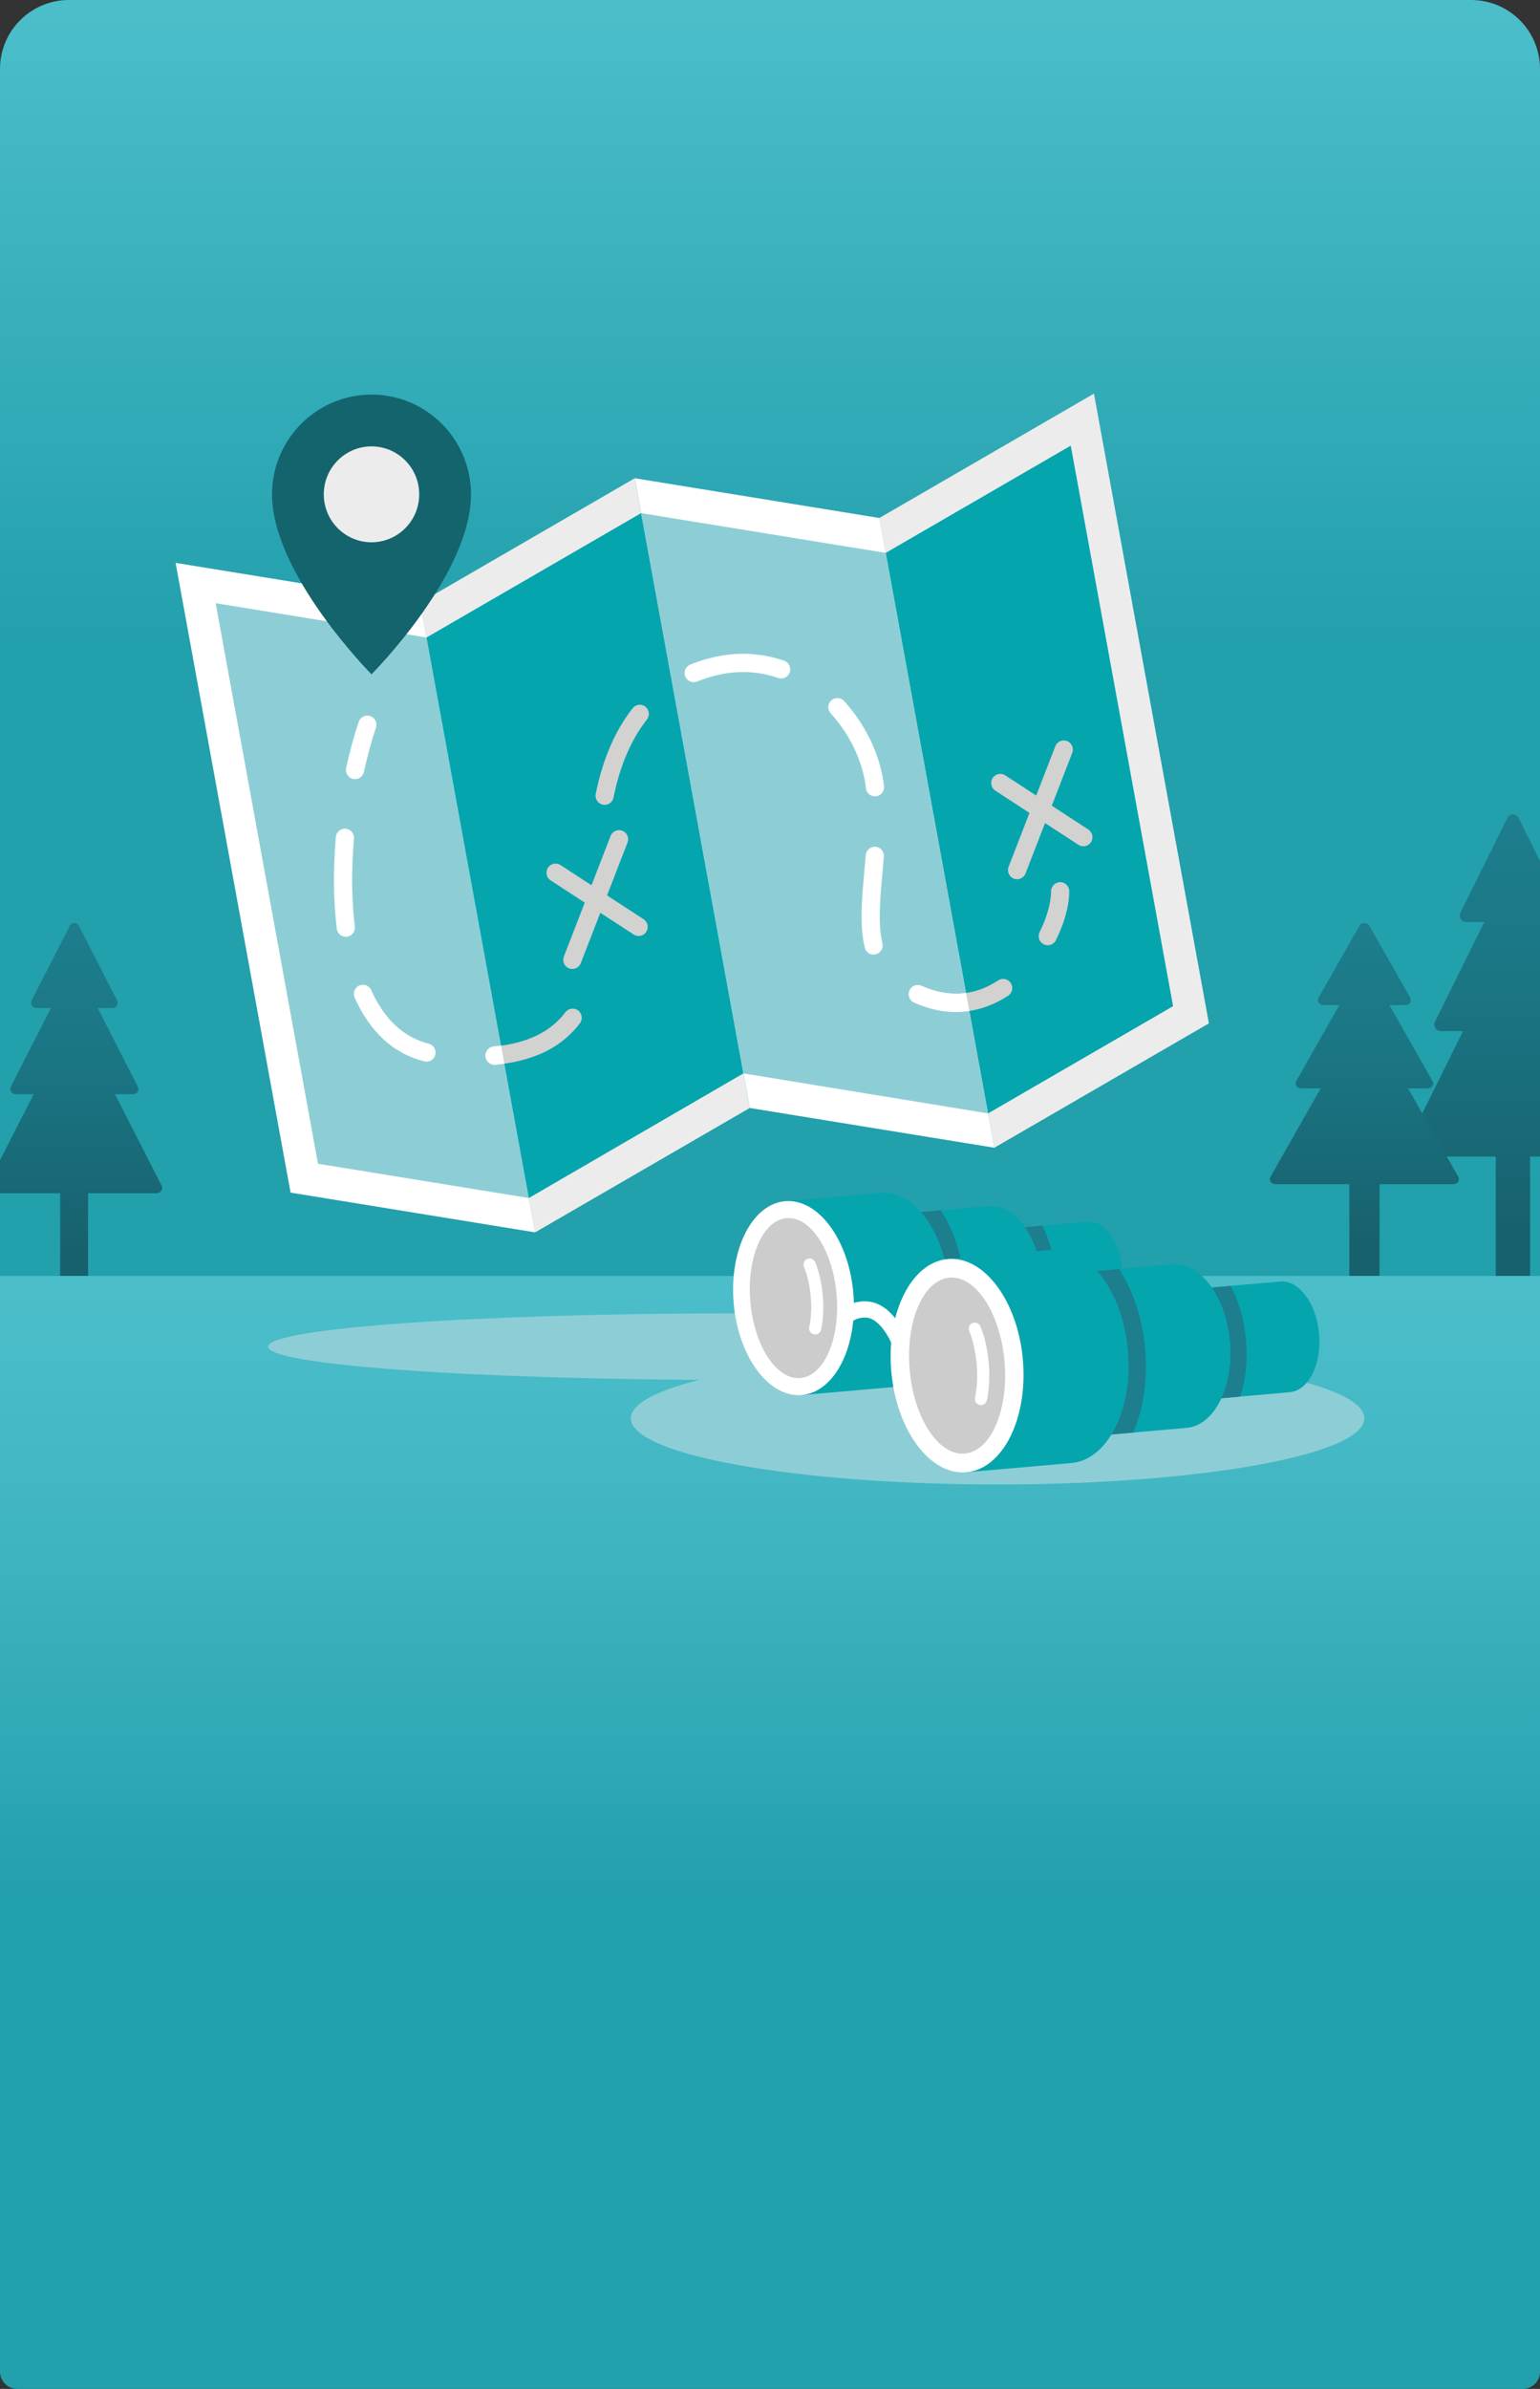 <svg width="447" height="693" viewBox="0 0 447 693" fill="none" xmlns="http://www.w3.org/2000/svg">
<rect x="0" y="0" width="447" height="693" fill="#333333" stroke="none"/>
<g clip-path="url(#clip0_12457:288)">
<path d="M427 0H20C8.954 0 0 8.954 0 20V669.062C0 680.108 8.954 689.062 20 689.062H427C438.046 689.062 447 680.108 447 669.062V20C447 8.954 438.046 0 427 0Z" fill="url(#paint0_linear_12457:288)"/>
<path d="M46.895 343.91L33.374 317.414H38.677C39.811 317.414 40.499 316.215 39.972 315.182L28.355 292.406H32.645C33.779 292.406 34.467 291.208 33.941 290.174L22.89 268.556C22.323 267.481 20.825 267.481 20.258 268.556L9.207 290.174C8.681 291.166 9.409 292.406 10.502 292.406H14.793L3.175 315.182C2.649 316.174 3.378 317.414 4.471 317.414H9.774L-3.747 343.91C-4.273 344.902 -3.545 346.142 -2.452 346.142H17.465V381.607C17.465 383.798 19.084 385.741 21.23 385.865C23.578 386.03 25.561 384.129 25.561 381.731V346.142H45.478C46.692 346.101 47.38 344.902 46.895 343.91Z" fill="url(#paint1_linear_12457:288)"/>
<path d="M470.311 332.711L453.645 299.115H460.142C461.514 299.115 462.402 297.588 461.756 296.315L447.471 267.47H452.757C454.129 267.47 455.017 265.943 454.371 264.671L440.772 237.268C440.086 235.911 438.23 235.911 437.544 237.268L423.944 264.671C423.298 265.943 424.186 267.47 425.558 267.47H430.845L416.559 296.315C415.914 297.588 416.801 299.115 418.173 299.115H424.67L408.004 332.711C407.358 333.984 408.246 335.511 409.618 335.511H434.154V380.475C434.154 383.274 436.171 385.692 438.795 385.862C441.7 386.074 444.121 383.656 444.121 380.644V335.511H468.657C470.069 335.511 470.957 333.984 470.311 332.711Z" fill="url(#paint2_linear_12457:288)"/>
<path d="M423.282 341.388L408.707 315.732H414.387C415.576 315.732 416.369 314.563 415.796 313.595L403.291 291.57H407.914C409.103 291.57 409.896 290.4 409.323 289.432L397.434 268.537C396.818 267.488 395.189 267.488 394.616 268.537L382.727 289.432C382.155 290.4 382.947 291.57 384.136 291.57H388.76L376.254 313.595C375.682 314.563 376.474 315.732 377.663 315.732H383.344L368.768 341.388C368.196 342.356 368.988 343.526 370.177 343.526H391.666V377.813C391.666 379.951 393.427 381.807 395.761 381.928C398.315 382.089 400.429 380.234 400.429 377.934V343.526H421.917C423.062 343.526 423.855 342.356 423.282 341.388Z" fill="url(#paint3_linear_12457:288)"/>
<path d="M447 370.125H0V688C0 690.761 2.239 693 5 693H442C444.761 693 447 690.761 447 688V370.125Z" fill="url(#paint4_linear_12457:288)"/>
<path d="M289.568 430.624C348.357 430.624 396.015 422.035 396.015 411.441C396.015 400.846 348.357 392.258 289.568 392.258C230.779 392.258 183.121 400.846 183.121 411.441C183.121 422.035 230.779 430.624 289.568 430.624Z" fill="#8DCED6"/>
<path d="M213.509 400.308C288.455 400.308 349.21 395.986 349.21 390.654C349.21 385.322 288.455 381 213.509 381C138.564 381 77.809 385.322 77.809 390.654C77.809 395.986 138.564 400.308 213.509 400.308Z" fill="#8DCED6"/>
<path d="M155.323 357.502L217.613 321.418L184.243 138.734L121.953 174.818L155.323 357.502Z" fill="#ECECEC"/>
<path d="M155.331 357.502L84.342 345.969L50.973 163.285L121.961 174.819L155.331 357.502Z" fill="white"/>
<path d="M288.608 332.955L350.898 296.871L317.529 114.188L255.238 150.271L288.608 332.955Z" fill="#ECECEC"/>
<path d="M288.615 332.952L217.628 321.418L184.258 138.734L255.246 150.268L288.615 332.952Z" fill="white"/>
<path d="M153.51 347.538L92.3 337.593L62.598 174.988L123.808 184.933L153.51 347.538Z" fill="#8DCED6"/>
<path d="M215.779 311.386L186.091 148.855L123.801 184.939L153.502 347.538L215.779 311.386Z" fill="#05A5AE"/>
<path d="M286.788 322.996L340.499 291.882L310.797 129.277L257.086 160.391L286.788 322.996Z" fill="#05A5AE"/>
<path d="M215.786 311.386L186.098 148.855L257.086 160.389L286.787 322.988L215.786 311.386Z" fill="#8DCED6"/>
<path d="M136.712 143.465C136.712 166.698 107.834 195.614 107.834 195.614C107.834 195.614 78.957 166.533 78.957 143.465C78.957 127.446 91.886 114.465 107.834 114.465C123.783 114.465 136.712 127.446 136.712 143.465Z" fill="#14646E"/>
<path d="M121.679 143.403C121.679 135.719 115.478 129.492 107.83 129.492C100.182 129.492 93.981 135.719 93.981 143.403C93.981 151.084 100.182 157.312 107.83 157.312C115.478 157.312 121.679 151.084 121.679 143.403Z" fill="#ECECEC"/>
<path d="M146.395 308.552C145.548 308.677 144.681 308.782 143.804 308.866C142.354 309.009 141.066 307.943 140.926 306.487C140.787 305.031 141.845 303.733 143.295 303.597C144.026 303.525 144.742 303.442 145.446 303.344L146.395 308.552Z" fill="#ECECEC"/>
<path d="M281.351 293.262C276.086 294.071 270.7 293.254 265.321 290.826C263.992 290.225 263.401 288.659 263.999 287.324C264.594 285.989 266.157 285.395 267.483 285.996C271.86 287.971 276.202 288.663 280.398 288.05L281.351 293.262Z" fill="#ECECEC"/>
<path d="M148.332 308.247C146.89 308.513 145.367 308.724 143.804 308.876C142.355 309.017 141.066 307.951 140.926 306.495C140.787 305.04 141.845 303.743 143.297 303.606C144.712 303.468 146.086 303.278 147.38 303.039C154.905 301.653 160.38 298.578 164.118 293.639C164.999 292.476 166.653 292.249 167.812 293.134C168.972 294.018 169.197 295.679 168.316 296.844C163.746 302.882 157.209 306.612 148.332 308.247Z" fill="#D2D2D1"/>
<path d="M175.975 233.438C175.656 233.497 175.32 233.497 174.982 233.429C173.555 233.141 172.629 231.746 172.915 230.312C174.907 220.333 178.513 211.969 183.632 205.453C184.535 204.305 186.192 204.109 187.335 205.014C188.478 205.92 188.674 207.585 187.772 208.733C183.172 214.588 179.913 222.199 178.086 231.353C177.867 232.447 177.006 233.248 175.975 233.438Z" fill="#D2D2D1"/>
<path d="M282.136 293.137C276.626 294.152 270.974 293.375 265.337 290.829C264.009 290.229 263.417 288.662 264.014 287.329C264.611 285.995 266.172 285.4 267.5 286.001C272.142 288.097 276.747 288.746 281.185 287.929C284.123 287.388 287.001 286.203 289.738 284.408C290.958 283.608 292.591 283.953 293.388 285.176C294.184 286.401 293.841 288.041 292.622 288.841C289.295 291.023 285.767 292.468 282.136 293.137Z" fill="#D2D2D1"/>
<path d="M304.599 274.172C304.055 274.273 303.476 274.203 302.943 273.935C301.641 273.279 301.116 271.688 301.769 270.381C303.855 266.206 305.065 261.889 305.087 258.536C305.097 257.073 306.288 255.896 307.741 255.906C309.197 255.916 310.37 257.11 310.36 258.572C310.331 262.77 308.954 267.808 306.482 272.755C306.096 273.528 305.385 274.028 304.599 274.172Z" fill="#D2D2D1"/>
<path d="M185.845 271.481C185.205 271.599 184.522 271.481 183.934 271.098L159.823 255.388C158.601 254.592 158.253 252.953 159.046 251.726C159.838 250.499 161.471 250.151 162.693 250.946L186.804 266.657C188.025 267.452 188.373 269.092 187.58 270.318C187.17 270.954 186.533 271.355 185.845 271.481Z" fill="#D2D2D1"/>
<path d="M166.603 281.043C166.138 281.128 165.645 281.09 165.173 280.905C163.816 280.375 163.144 278.84 163.672 277.478L177.229 242.504C177.757 241.141 179.286 240.467 180.642 240.997C181.999 241.528 182.671 243.062 182.143 244.425L168.586 279.398C168.242 280.287 167.472 280.883 166.603 281.043Z" fill="#D2D2D1"/>
<path d="M314.93 245.458C314.291 245.576 313.608 245.458 313.02 245.075L288.909 229.365C287.687 228.569 287.339 226.929 288.132 225.703C288.924 224.476 290.557 224.127 291.779 224.923L315.89 240.633C317.111 241.429 317.459 243.069 316.666 244.295C316.256 244.931 315.619 245.332 314.93 245.458Z" fill="#D2D2D1"/>
<path d="M295.689 255.019C295.224 255.105 294.731 255.066 294.259 254.882C292.902 254.351 292.23 252.817 292.758 251.454L306.315 216.481C306.843 215.118 308.372 214.444 309.728 214.974C311.085 215.504 311.757 217.039 311.229 218.401L297.672 253.375C297.328 254.263 296.558 254.859 295.689 255.019Z" fill="#D2D2D1"/>
<path d="M103.526 225.973C103.192 226.034 102.842 226.032 102.491 225.955C101.068 225.644 100.165 224.234 100.475 222.805C101.521 217.975 102.751 213.461 104.132 209.389C104.602 208.005 106.098 207.264 107.478 207.736C108.856 208.207 109.593 209.711 109.124 211.095C107.808 214.978 106.631 219.296 105.627 223.931C105.394 225.006 104.54 225.786 103.526 225.973Z" fill="white"/>
<path d="M124.268 307.932C123.908 307.999 123.53 307.99 123.152 307.895C114.227 305.648 107.428 299.426 102.943 289.401C102.347 288.067 102.939 286.501 104.267 285.901C105.597 285.302 107.156 285.897 107.753 287.231C111.543 295.702 117.155 300.927 124.435 302.76C125.847 303.115 126.705 304.553 126.35 305.971C126.091 307.011 125.253 307.751 124.268 307.932Z" fill="white"/>
<path d="M100.856 271.705C100.804 271.715 100.752 271.723 100.699 271.73C99.254 271.908 97.939 270.876 97.76 269.425C96.766 261.307 96.672 252.358 97.481 242.825C97.605 241.368 98.882 240.288 100.332 240.412C101.783 240.536 102.859 241.818 102.735 243.275C101.957 252.443 102.044 261.024 102.994 268.779C103.165 270.177 102.217 271.455 100.856 271.705Z" fill="white"/>
<path d="M146.391 308.548C145.544 308.673 144.678 308.779 143.8 308.862C142.35 309.005 141.062 307.939 140.922 306.483C140.783 305.027 141.841 303.729 143.292 303.593C144.022 303.521 144.738 303.438 145.442 303.34L146.391 308.548Z" fill="white"/>
<path d="M254.039 276.872C252.673 277.123 251.333 276.261 251.003 274.888C250.883 274.389 250.774 273.869 250.677 273.343C249.568 267.266 250.204 260.233 250.877 252.787C251.017 251.24 251.16 249.664 251.29 248.065C251.408 246.608 252.679 245.522 254.132 245.642C255.583 245.761 256.664 247.039 256.545 248.496C256.414 250.112 256.27 251.703 256.128 253.266C255.488 260.341 254.884 267.023 255.863 272.387C255.942 272.818 256.031 273.242 256.128 273.646C256.47 275.067 255.599 276.498 254.184 276.841C254.136 276.852 254.088 276.863 254.039 276.872Z" fill="white"/>
<path d="M254.447 230.972C254.391 230.982 254.334 230.991 254.277 230.998C252.833 231.167 251.527 230.147 251.355 228.697C251.355 228.694 251.351 228.656 251.35 228.652C251.268 227.934 251.16 227.208 251.03 226.494C249.755 219.513 246.234 212.567 241.115 206.936C240.133 205.857 240.209 204.182 241.285 203.196C242.361 202.21 244.028 202.287 245.01 203.366C250.786 209.72 254.766 217.595 256.217 225.539C256.368 226.369 256.494 227.213 256.589 228.048C256.748 229.441 255.802 230.722 254.447 230.972Z" fill="white"/>
<path d="M227.21 196.777C226.781 196.856 226.326 196.828 225.883 196.676C220.684 194.889 215.284 194.493 209.833 195.497C209.225 195.609 208.609 195.74 208.002 195.887C206.037 196.361 204.134 196.971 202.345 197.698C200.994 198.249 199.459 197.593 198.912 196.238C198.366 194.883 199.017 193.339 200.366 192.791C202.397 191.965 204.551 191.274 206.769 190.738C207.468 190.57 208.179 190.418 208.881 190.289C215.232 189.119 221.527 189.583 227.591 191.667C228.968 192.14 229.703 193.646 229.231 195.029C228.911 195.968 228.118 196.609 227.21 196.777Z" fill="white"/>
<path d="M281.355 293.242C276.089 294.052 270.704 293.235 265.325 290.807C263.996 290.205 263.404 288.64 264.003 287.304C264.598 285.969 266.161 285.376 267.487 285.977C271.864 287.951 276.206 288.643 280.402 288.031L281.355 293.242Z" fill="white"/>
<path d="M315.53 354.397L292.605 356.407L295.144 385.593L318.068 383.583C323.045 383.146 326.512 376.259 325.811 368.199C325.109 360.14 320.506 353.96 315.53 354.397Z" fill="#05A5AE"/>
<path d="M305.027 384.737L295.144 385.603L292.605 356.417L302.496 355.547C304.62 359.601 306.078 364.522 306.545 369.9C307.012 375.278 306.424 380.377 305.027 384.737Z" fill="#1D7E8E"/>
<path d="M287.122 349.868L265.879 351.731L269.63 394.855L290.873 392.992C298.227 392.347 303.348 382.171 302.313 370.262C301.277 358.354 294.476 349.223 287.122 349.868Z" fill="#05A5AE"/>
<path d="M276.805 394.222L269.63 394.849L265.879 351.725L273.05 351.098C276.7 356.676 279.238 364.025 279.95 372.217C280.662 380.413 279.43 388.091 276.805 394.222Z" fill="#1D7E8E"/>
<path d="M255.581 346.034L227.883 348.463L232.773 404.691L260.471 402.261C270.059 401.42 276.737 388.152 275.387 372.625C274.036 357.098 265.169 345.193 255.581 346.034Z" fill="#05A5AE"/>
<path d="M232.762 404.681C242.35 403.84 249.028 390.572 247.678 375.045C246.328 359.518 237.46 347.613 227.872 348.454C218.284 349.295 211.606 362.563 212.957 378.09C214.307 393.617 223.174 405.522 232.762 404.681Z" fill="white"/>
<path d="M232.323 399.756C239.234 399.15 243.933 388.275 242.819 375.466C241.705 362.658 235.2 352.765 228.29 353.371C221.379 353.977 216.68 364.852 217.794 377.661C218.908 390.469 225.413 400.362 232.323 399.756Z" fill="#CCCCCC"/>
<path fill-rule="evenodd" clip-rule="evenodd" d="M234.334 365.197C235.233 364.83 236.257 365.264 236.622 366.167C237.724 368.888 238.508 372.223 238.822 375.833L238.822 375.833C239.136 379.443 238.939 382.864 238.324 385.735C238.121 386.688 237.186 387.294 236.238 387.089C235.29 386.884 234.686 385.946 234.89 384.994C235.422 382.512 235.61 379.448 235.323 376.14C235.035 372.831 234.32 369.847 233.368 367.495C233.003 366.592 233.435 365.563 234.334 365.197Z" fill="white"/>
<path d="M371.56 371.762L346.34 373.974L349.133 406.084L374.353 403.871C379.829 403.391 383.642 395.814 382.871 386.947C382.1 378.081 377.036 371.282 371.56 371.762Z" fill="#05A5AE"/>
<path d="M360.004 405.138L349.134 406.091L346.34 373.98L357.217 373.027C359.556 377.486 361.16 382.899 361.673 388.814C362.189 394.729 361.545 400.338 360.004 405.138Z" fill="#1D7E8E"/>
<path d="M340.289 366.774L316.918 368.824L321.044 416.267L344.415 414.217C352.505 413.507 358.14 402.311 357 389.21C355.861 376.109 348.379 366.064 340.289 366.774Z" fill="#05A5AE"/>
<path d="M328.933 415.58L321.046 416.272L316.918 368.829L324.808 368.137C328.82 374.275 331.614 382.358 332.398 391.374C333.181 400.387 331.829 408.836 328.933 415.58Z" fill="#1D7E8E"/>
<path d="M305.605 362.554L275.133 365.226L280.513 427.086L310.985 424.413C321.534 423.488 328.88 408.89 327.395 391.808C325.909 374.726 316.153 361.629 305.605 362.554Z" fill="#05A5AE"/>
<path d="M280.495 427.09C291.043 426.165 298.39 411.567 296.904 394.485C295.419 377.404 285.663 364.306 275.115 365.231C264.567 366.156 257.22 380.754 258.705 397.835C260.191 414.917 269.946 428.015 280.495 427.09Z" fill="white"/>
<path d="M280.024 421.667C287.626 421 292.796 409.036 291.57 394.945C290.345 380.853 283.188 369.97 275.586 370.637C267.983 371.303 262.814 383.267 264.039 397.359C265.265 411.451 272.421 422.334 280.024 421.667Z" fill="#CCCCCC"/>
<path fill-rule="evenodd" clip-rule="evenodd" d="M282.291 383.802C283.19 383.435 284.214 383.87 284.579 384.772C285.784 387.747 286.643 391.399 286.987 395.355C287.331 399.312 287.115 403.057 286.443 406.198C286.239 407.15 285.305 407.756 284.356 407.551C283.408 407.346 282.804 406.408 283.008 405.456C283.597 402.705 283.805 399.317 283.487 395.662C283.17 392.007 282.38 388.707 281.325 386.1C280.96 385.198 281.392 384.169 282.291 383.802Z" fill="white"/>
<path fill-rule="evenodd" clip-rule="evenodd" d="M243.924 380.045C245.536 378.706 247.9 377.504 251.083 377.504C255.783 377.504 259.032 381.082 260.888 383.858C261.868 385.324 262.601 386.774 263.087 387.849C263.332 388.389 263.517 388.843 263.644 389.166C263.707 389.328 263.756 389.458 263.79 389.551C263.807 389.598 263.82 389.635 263.83 389.662L263.841 389.695L263.845 389.706L263.847 389.712C263.847 389.713 263.848 389.713 261.741 390.445L263.848 389.713C264.27 390.941 263.622 392.28 262.399 392.704C261.178 393.128 259.845 392.479 259.422 391.253C259.422 391.253 259.422 391.253 259.422 391.253C259.421 391.252 259.421 391.251 259.421 391.25L259.417 391.24C259.413 391.227 259.405 391.205 259.393 391.173C259.37 391.111 259.333 391.012 259.283 390.884C259.183 390.626 259.029 390.25 258.823 389.794C258.407 388.876 257.795 387.67 256.999 386.48C255.303 383.942 253.276 382.208 251.083 382.208C249.164 382.208 247.827 382.908 246.909 383.67C245.912 384.498 244.436 384.357 243.612 383.356C242.787 382.356 242.927 380.873 243.924 380.045Z" fill="white"/>
</g>
<defs>
<linearGradient id="paint0_linear_12457:288" x1="223.512" y1="0" x2="223.512" y2="689.075" gradientUnits="userSpaceOnUse">
<stop offset="0.004" stop-color="#4BBECA"/>
<stop offset="0.271" stop-color="#22A0AC"/>
</linearGradient>
<linearGradient id="paint1_linear_12457:288" x1="21.603" y1="267.768" x2="21.603" y2="385.85" gradientUnits="userSpaceOnUse">
<stop stop-color="#1D7E8D"/>
<stop offset="0.322" stop-color="#1B7684"/>
<stop offset="0.806" stop-color="#17616E"/>
</linearGradient>
<linearGradient id="paint2_linear_12457:288" x1="439.177" y1="236.195" x2="439.177" y2="385.882" gradientUnits="userSpaceOnUse">
<stop stop-color="#1D7E8D"/>
<stop offset="0.322" stop-color="#1B7684"/>
<stop offset="0.806" stop-color="#17616E"/>
</linearGradient>
<linearGradient id="paint3_linear_12457:288" x1="396.043" y1="267.76" x2="396.043" y2="381.964" gradientUnits="userSpaceOnUse">
<stop stop-color="#1D7E8D"/>
<stop offset="0.322" stop-color="#1B7684"/>
<stop offset="0.806" stop-color="#17616E"/>
</linearGradient>
<linearGradient id="paint4_linear_12457:288" x1="223.512" y1="370.134" x2="223.512" y2="693.012" gradientUnits="userSpaceOnUse">
<stop offset="0.004" stop-color="#4BBECA"/>
<stop offset="0.178" stop-color="#43B8C4"/>
<stop offset="0.454" stop-color="#2CA7B3"/>
<stop offset="0.553" stop-color="#22A0AC"/>
</linearGradient>
<clipPath id="clip0_12457:288">
<rect width="447" height="693" fill="white"/>
</clipPath>
</defs>
</svg>
